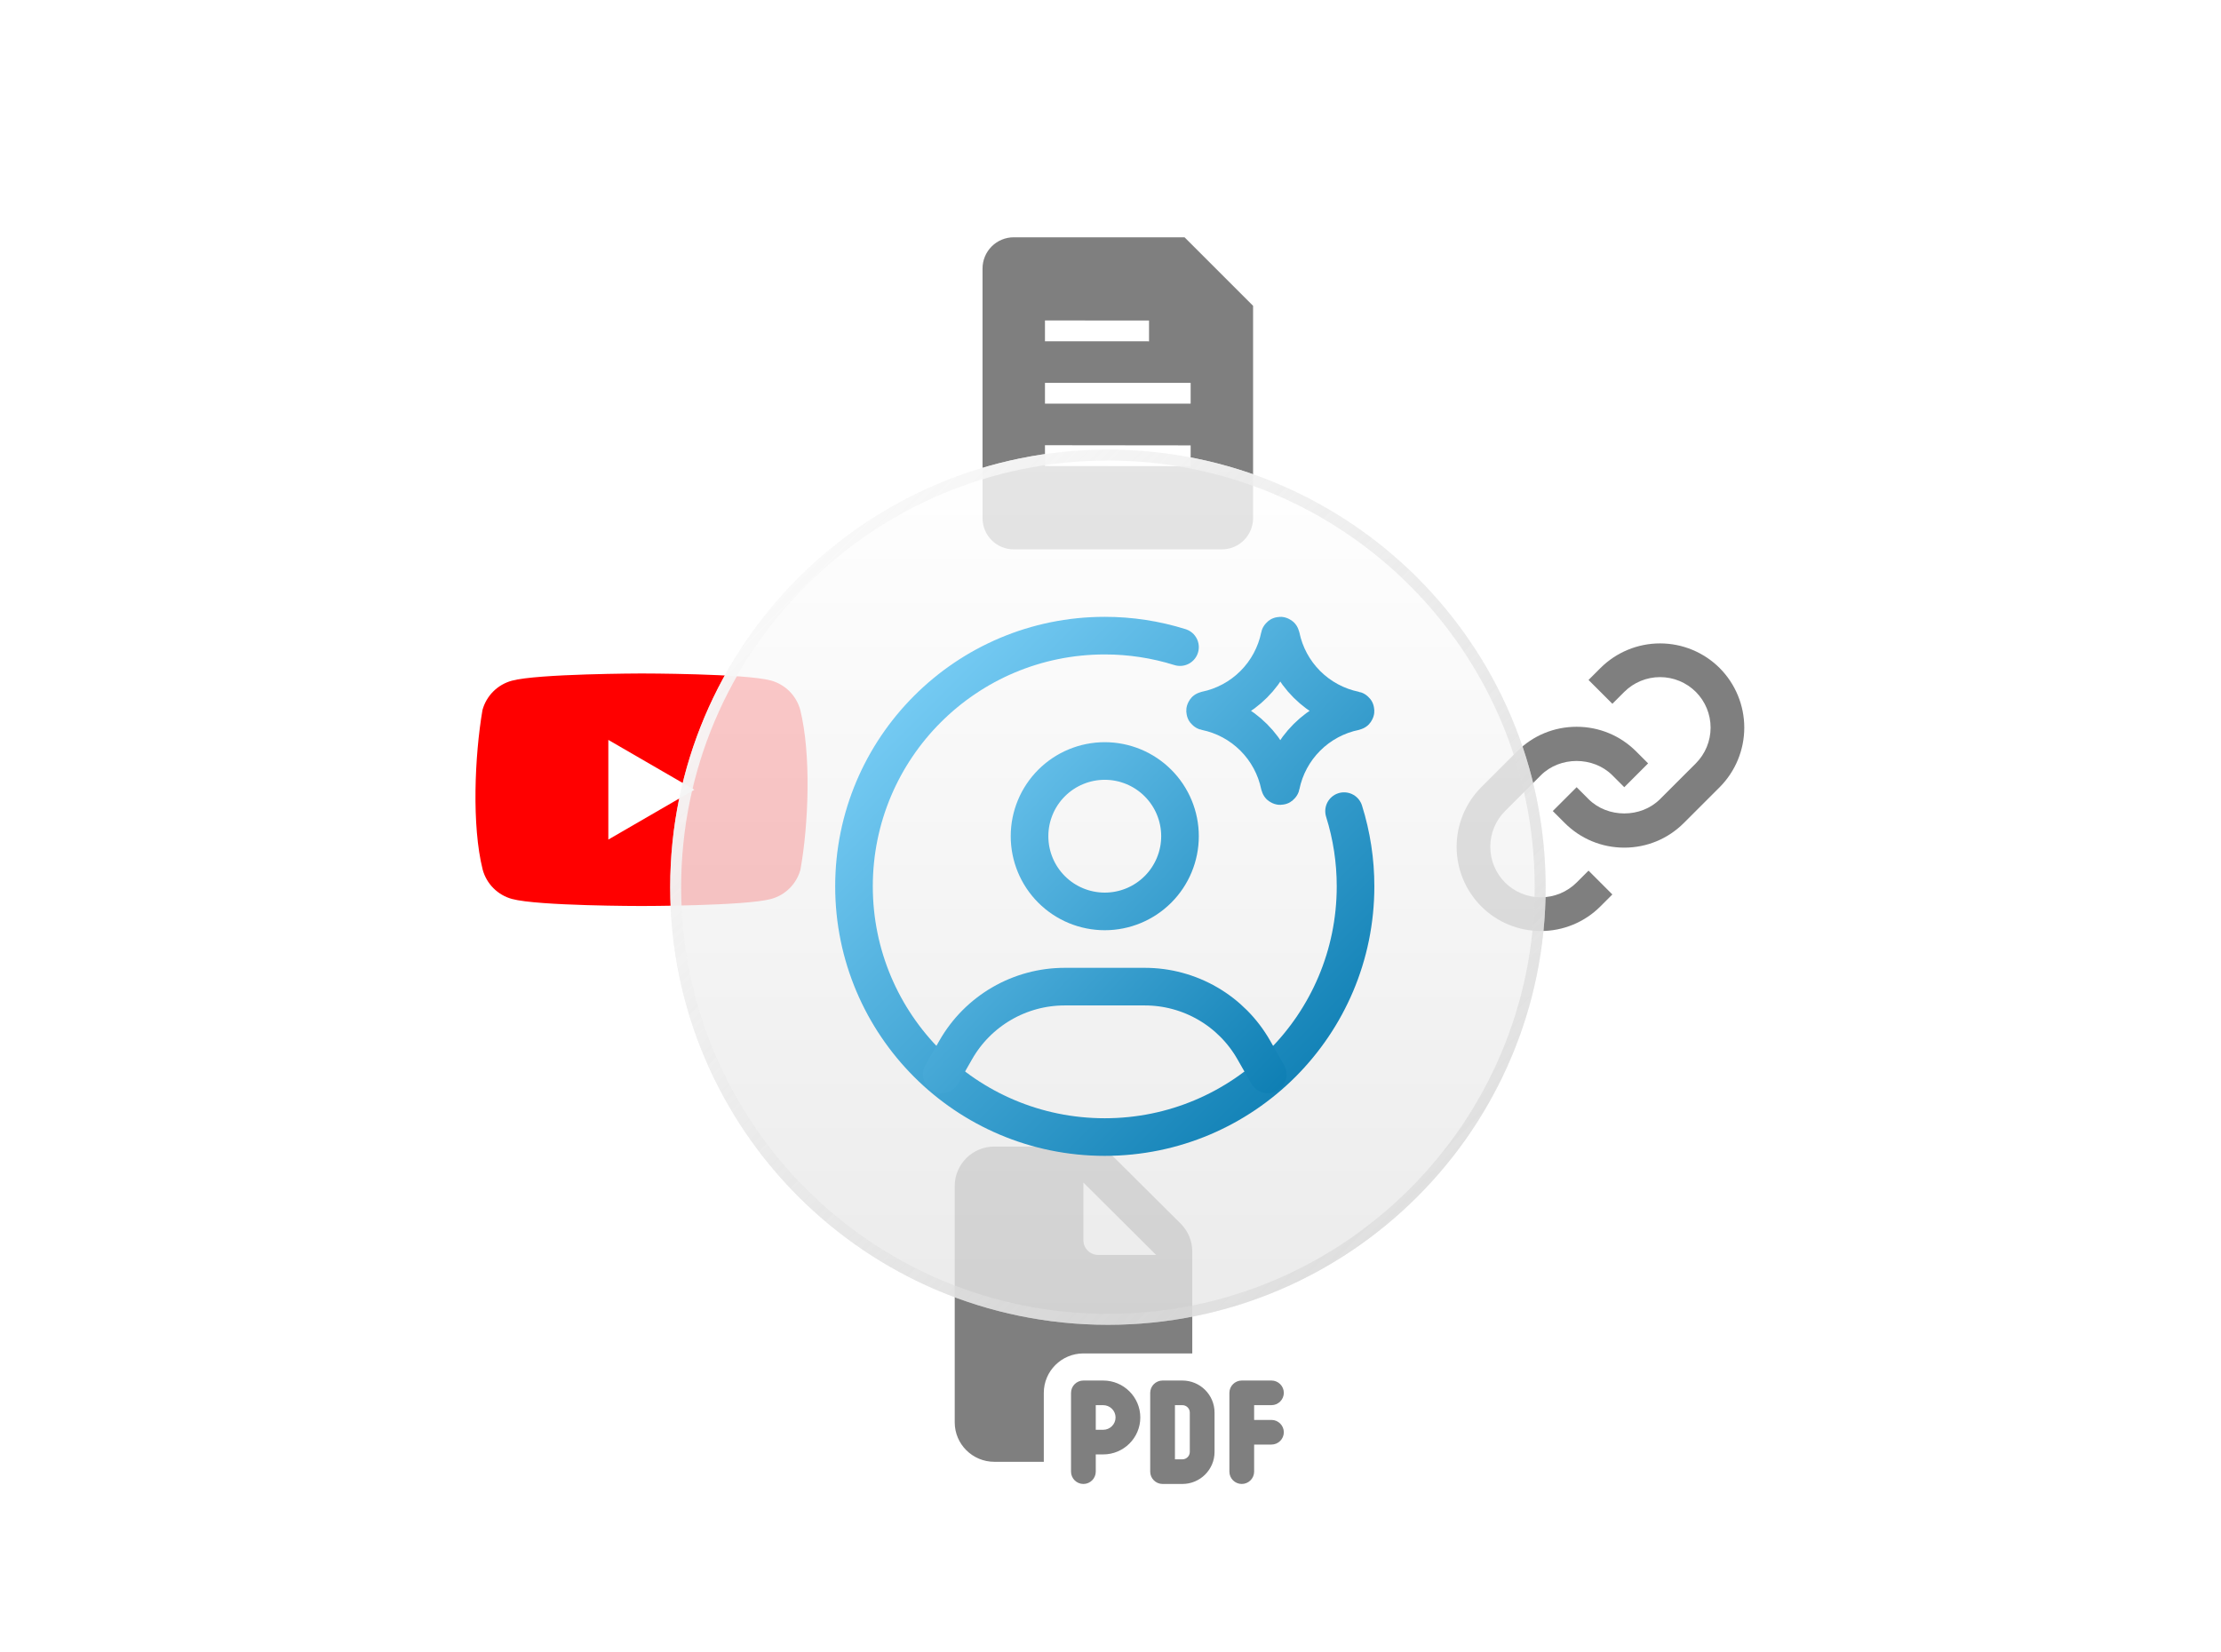<svg width="336" height="250" viewBox="0 0 336 250" fill="none" xmlns="http://www.w3.org/2000/svg">
<g filter="url(#filter0_d_109_1487)">
<rect x="115.746" y="5.159" width="104.674" height="104.674" rx="52.337" fill="white" fill-opacity="0.6" shape-rendering="crispEdges"/>
<rect x="116.4" y="5.813" width="103.366" height="103.366" rx="51.683" stroke="white" stroke-opacity="0.5" stroke-width="1.308" shape-rendering="crispEdges"/>
<g clip-path="url(#clip0_109_1487)">
<path fill-rule="evenodd" clip-rule="evenodd" d="M147.641 38.631C147.641 37.378 148.138 36.177 149.024 35.291C149.91 34.406 151.111 33.908 152.363 33.908H178.202L188.57 44.276V76.412C188.57 77.664 188.072 78.865 187.187 79.751C186.301 80.637 185.1 81.134 183.847 81.134H152.363C151.111 81.134 149.91 80.637 149.024 79.751C148.138 78.865 147.641 77.664 147.641 76.412V38.631ZM157.086 46.492L172.828 46.502V49.65L157.086 49.641V46.492ZM179.125 55.931H157.086V59.08H179.125V55.931ZM179.125 65.395L157.086 65.37V68.519L179.125 68.541V65.395Z" fill="black" fill-opacity="0.5"/>
</g>
</g>
<g filter="url(#filter1_d_109_1487)">
<rect x="189" y="65" width="104.674" height="104.674" rx="52.337" fill="white" fill-opacity="0.6" shape-rendering="crispEdges"/>
<rect x="189.654" y="65.654" width="103.366" height="103.366" rx="51.683" stroke="white" stroke-opacity="0.5" stroke-width="1.308" shape-rendering="crispEdges"/>
<path d="M232.105 115.319C234.994 112.43 240.033 112.43 242.923 115.319L244.726 117.122L248.332 113.516L246.529 111.713C244.124 109.306 240.921 107.977 237.514 107.977C234.107 107.977 230.904 109.306 228.499 111.713L223.087 117.122C220.702 119.517 219.363 122.759 219.363 126.138C219.363 129.518 220.702 132.76 223.087 135.154C224.27 136.339 225.675 137.279 227.223 137.919C228.77 138.559 230.428 138.886 232.102 138.883C233.777 138.887 235.436 138.559 236.983 137.919C238.531 137.279 239.937 136.34 241.12 135.154L242.923 133.351L239.317 129.746L237.514 131.548C236.077 132.979 234.131 133.782 232.104 133.782C230.076 133.782 228.13 132.979 226.693 131.548C225.261 130.112 224.457 128.166 224.457 126.138C224.457 124.11 225.261 122.164 226.693 120.728L232.105 115.319Z" fill="black" fill-opacity="0.5"/>
<path d="M241.122 99.09L239.319 100.892L242.925 104.498L244.728 102.695C246.165 101.265 248.111 100.462 250.138 100.462C252.166 100.462 254.112 101.265 255.549 102.695C256.981 104.132 257.785 106.077 257.785 108.106C257.785 110.134 256.981 112.08 255.549 113.516L250.137 118.925C247.248 121.814 242.209 121.814 239.319 118.925L237.516 117.122L233.91 120.728L235.713 122.531C238.118 124.938 241.321 126.267 244.728 126.267C248.135 126.267 251.338 124.938 253.743 122.531L259.155 117.122C261.54 114.727 262.879 111.485 262.879 108.106C262.879 104.726 261.54 101.484 259.155 99.09C256.761 96.702 253.519 95.361 250.138 95.361C246.758 95.361 243.515 96.702 241.122 99.09Z" fill="black" fill-opacity="0.5"/>
</g>
<g filter="url(#filter2_d_109_1487)">
<rect x="115" y="142.749" width="104.674" height="104.674" rx="52.337" fill="white" fill-opacity="0.6" shape-rendering="crispEdges"/>
<rect x="115.654" y="143.403" width="103.366" height="103.366" rx="51.683" stroke="white" stroke-opacity="0.5" stroke-width="1.308" shape-rendering="crispEdges"/>
<g clip-path="url(#clip1_109_1487)">
<path d="M149.423 171.499C146.12 171.499 143.434 174.173 143.434 177.462V213.239C143.434 216.528 146.12 219.202 149.423 219.202H156.91V208.767C156.91 205.478 159.596 202.804 162.899 202.804H179.371V187.384C179.371 185.8 178.744 184.282 177.621 183.164L167.644 173.241C166.521 172.123 165.005 171.499 163.414 171.499H149.423ZM173.896 187.897H165.146C163.901 187.897 162.899 186.9 162.899 185.661V176.949L173.896 187.897ZM162.899 206.904C161.87 206.904 161.028 207.742 161.028 208.767V220.693C161.028 221.718 161.87 222.556 162.899 222.556C163.929 222.556 164.771 221.718 164.771 220.693V218.084H165.894C168.992 218.084 171.509 215.578 171.509 212.494C171.509 209.41 168.992 206.904 165.894 206.904H162.899ZM165.894 214.357H164.771V210.63H165.894C166.924 210.63 167.766 211.469 167.766 212.494C167.766 213.519 166.924 214.357 165.894 214.357ZM174.878 206.904C173.849 206.904 173.007 207.742 173.007 208.767V220.693C173.007 221.718 173.849 222.556 174.878 222.556H177.873C180.559 222.556 182.74 220.385 182.74 217.711V211.748C182.74 209.074 180.559 206.904 177.873 206.904H174.878ZM176.75 218.829V210.63H177.873C178.491 210.63 178.996 211.133 178.996 211.748V217.711C178.996 218.326 178.491 218.829 177.873 218.829H176.75ZM184.986 208.767V220.693C184.986 221.718 185.828 222.556 186.857 222.556C187.887 222.556 188.729 221.718 188.729 220.693V216.593H191.35C192.379 216.593 193.221 215.755 193.221 214.73C193.221 213.705 192.379 212.866 191.35 212.866H188.729V210.63H191.35C192.379 210.63 193.221 209.792 193.221 208.767C193.221 207.742 192.379 206.904 191.35 206.904H186.857C185.828 206.904 184.986 207.742 184.986 208.767Z" fill="black" fill-opacity="0.5"/>
</g>
</g>
<g filter="url(#filter3_d_109_1487)">
<rect x="43.672" y="65.019" width="104.674" height="104.674" rx="52.337" fill="white" fill-opacity="0.6" shape-rendering="crispEdges"/>
<rect x="44.326" y="65.673" width="103.366" height="103.366" rx="51.683" stroke="white" stroke-opacity="0.5" stroke-width="1.308" shape-rendering="crispEdges"/>
<g clip-path="url(#clip2_109_1487)">
<path d="M120.064 105.421C119.775 104.356 119.213 103.385 118.433 102.605C117.653 101.824 116.682 101.262 115.617 100.974C111.718 99.911 96.026 99.911 96.026 99.911C96.026 99.911 80.333 99.943 76.434 101.006C75.369 101.294 74.398 101.857 73.618 102.637C72.838 103.417 72.276 104.388 71.988 105.453C70.808 112.381 70.351 122.937 72.02 129.588C72.308 130.653 72.87 131.624 73.65 132.404C74.431 133.184 75.401 133.746 76.466 134.034C80.365 135.098 96.058 135.098 96.058 135.098C96.058 135.098 111.75 135.098 115.649 134.034C116.714 133.746 117.685 133.184 118.465 132.404C119.245 131.624 119.808 130.653 120.096 129.588C121.34 122.65 121.723 112.1 120.064 105.421Z" fill="#FF0000"/>
<path d="M91.031 125.044L104.049 117.504L91.031 109.964V125.044Z" fill="white"/>
</g>
</g>
<g filter="url(#filter4_dd_109_1487)">
<path d="M167.61 58.101H167.609C131.038 58.101 101.391 87.749 101.391 124.32V124.32C101.391 160.892 131.038 190.539 167.609 190.539H167.61C204.181 190.539 233.828 160.892 233.828 124.32V124.32C233.828 87.749 204.181 58.101 167.61 58.101Z" fill="url(#paint0_linear_109_1487)"/>
<path d="M167.61 58.929H167.61C131.495 58.929 102.219 88.206 102.219 124.32V124.32C102.219 160.435 131.495 189.711 167.61 189.711H167.61C203.725 189.711 233.001 160.435 233.001 124.32V124.32C233.001 88.206 203.725 58.929 167.61 58.929Z" stroke="url(#paint1_linear_109_1487)" stroke-width="1.655"/>
<path d="M178.514 87.99C174.831 86.836 170.993 86.25 167.133 86.253C146.18 86.253 129.195 103.238 129.195 124.191C129.195 145.143 146.18 162.128 167.133 162.128C188.086 162.128 205.071 145.143 205.071 124.191C205.074 120.331 204.488 116.492 203.333 112.81" stroke="url(#paint2_linear_109_1487)" stroke-width="5.691" stroke-linecap="round" stroke-linejoin="round"/>
<path d="M142.473 152.644L144.597 148.926C146.256 146.021 148.653 143.608 151.547 141.929C154.439 140.249 157.724 139.366 161.07 139.366H173.195C176.539 139.367 179.823 140.251 182.716 141.93C185.608 143.609 188.004 146.022 189.663 148.926L191.788 152.644M178.514 116.603C178.514 119.622 177.314 122.516 175.18 124.651C173.046 126.785 170.15 127.984 167.132 127.984C164.114 127.984 161.218 126.785 159.084 124.651C156.95 122.516 155.751 119.622 155.751 116.603C155.751 113.584 156.95 110.69 159.084 108.556C161.218 106.421 164.114 105.222 167.132 105.222C170.15 105.222 173.046 106.421 175.18 108.556C177.314 110.69 178.514 113.584 178.514 116.603ZM193.59 86.333C193.613 86.226 193.765 86.226 193.787 86.333C194.352 89.092 195.715 91.625 197.706 93.616C199.698 95.608 202.23 96.971 204.99 97.536C205.096 97.558 205.096 97.71 204.99 97.733C202.23 98.298 199.698 99.661 197.706 101.652C195.715 103.644 194.352 106.177 193.787 108.936C193.765 109.042 193.613 109.042 193.59 108.936C193.025 106.177 191.662 103.644 189.671 101.652C187.679 99.661 185.147 98.298 182.387 97.733C182.281 97.71 182.281 97.558 182.387 97.536C185.147 96.971 187.679 95.608 189.671 93.616C191.662 91.625 193.025 89.092 193.59 86.333Z" stroke="url(#paint3_linear_109_1487)" stroke-width="5.691" stroke-linecap="round" stroke-linejoin="round"/>
</g>
<defs>
<filter id="filter0_d_109_1487" x="110.204" y="0.617" width="117.76" height="117.758" filterUnits="userSpaceOnUse" color-interpolation-filters="sRGB">
<feFlood flood-opacity="0" result="BackgroundImageFix"/>
<feColorMatrix in="SourceAlpha" type="matrix" values="0 0 0 0 0 0 0 0 0 0 0 0 0 0 0 0 0 0 127 0" result="hardAlpha"/>
<feMorphology radius="1.308" operator="erode" in="SourceAlpha" result="effect1_dropShadow_109_1487"/>
<feOffset dx="1" dy="2"/>
<feGaussianBlur stdDeviation="3.925"/>
<feComposite in2="hardAlpha" operator="out"/>
<feColorMatrix type="matrix" values="0 0 0 0 0 0 0 0 0 0 0 0 0 0 0 0 0 0 0.12 0"/>
<feBlend mode="normal" in2="BackgroundImageFix" result="effect1_dropShadow_109_1487"/>
<feBlend mode="normal" in="SourceGraphic" in2="effect1_dropShadow_109_1487" result="shape"/>
</filter>
<filter id="filter1_d_109_1487" x="183.458" y="60.458" width="117.76" height="117.758" filterUnits="userSpaceOnUse" color-interpolation-filters="sRGB">
<feFlood flood-opacity="0" result="BackgroundImageFix"/>
<feColorMatrix in="SourceAlpha" type="matrix" values="0 0 0 0 0 0 0 0 0 0 0 0 0 0 0 0 0 0 127 0" result="hardAlpha"/>
<feMorphology radius="1.308" operator="erode" in="SourceAlpha" result="effect1_dropShadow_109_1487"/>
<feOffset dx="1" dy="2"/>
<feGaussianBlur stdDeviation="3.925"/>
<feComposite in2="hardAlpha" operator="out"/>
<feColorMatrix type="matrix" values="0 0 0 0 0 0 0 0 0 0 0 0 0 0 0 0 0 0 0.12 0"/>
<feBlend mode="normal" in2="BackgroundImageFix" result="effect1_dropShadow_109_1487"/>
<feBlend mode="normal" in="SourceGraphic" in2="effect1_dropShadow_109_1487" result="shape"/>
</filter>
<filter id="filter2_d_109_1487" x="109.458" y="138.207" width="117.76" height="117.758" filterUnits="userSpaceOnUse" color-interpolation-filters="sRGB">
<feFlood flood-opacity="0" result="BackgroundImageFix"/>
<feColorMatrix in="SourceAlpha" type="matrix" values="0 0 0 0 0 0 0 0 0 0 0 0 0 0 0 0 0 0 127 0" result="hardAlpha"/>
<feMorphology radius="1.308" operator="erode" in="SourceAlpha" result="effect1_dropShadow_109_1487"/>
<feOffset dx="1" dy="2"/>
<feGaussianBlur stdDeviation="3.925"/>
<feComposite in2="hardAlpha" operator="out"/>
<feColorMatrix type="matrix" values="0 0 0 0 0 0 0 0 0 0 0 0 0 0 0 0 0 0 0.12 0"/>
<feBlend mode="normal" in2="BackgroundImageFix" result="effect1_dropShadow_109_1487"/>
<feBlend mode="normal" in="SourceGraphic" in2="effect1_dropShadow_109_1487" result="shape"/>
</filter>
<filter id="filter3_d_109_1487" x="38.13" y="60.477" width="117.76" height="117.758" filterUnits="userSpaceOnUse" color-interpolation-filters="sRGB">
<feFlood flood-opacity="0" result="BackgroundImageFix"/>
<feColorMatrix in="SourceAlpha" type="matrix" values="0 0 0 0 0 0 0 0 0 0 0 0 0 0 0 0 0 0 127 0" result="hardAlpha"/>
<feMorphology radius="1.308" operator="erode" in="SourceAlpha" result="effect1_dropShadow_109_1487"/>
<feOffset dx="1" dy="2"/>
<feGaussianBlur stdDeviation="3.925"/>
<feComposite in2="hardAlpha" operator="out"/>
<feColorMatrix type="matrix" values="0 0 0 0 0 0 0 0 0 0 0 0 0 0 0 0 0 0 0.12 0"/>
<feBlend mode="normal" in2="BackgroundImageFix" result="effect1_dropShadow_109_1487"/>
<feBlend mode="normal" in="SourceGraphic" in2="effect1_dropShadow_109_1487" result="shape"/>
</filter>
<filter id="filter4_dd_109_1487" x="81.525" y="38.236" width="172.169" height="172.169" filterUnits="userSpaceOnUse" color-interpolation-filters="sRGB">
<feFlood flood-opacity="0" result="BackgroundImageFix"/>
<feColorMatrix in="SourceAlpha" type="matrix" values="0 0 0 0 0 0 0 0 0 0 0 0 0 0 0 0 0 0 127 0" result="hardAlpha"/>
<feOffset dy="3.311"/>
<feGaussianBlur stdDeviation="3.311"/>
<feComposite in2="hardAlpha" operator="out"/>
<feColorMatrix type="matrix" values="0 0 0 0 0 0 0 0 0 0 0 0 0 0 0 0 0 0 0.1 0"/>
<feBlend mode="normal" in2="BackgroundImageFix" result="effect1_dropShadow_109_1487"/>
<feColorMatrix in="SourceAlpha" type="matrix" values="0 0 0 0 0 0 0 0 0 0 0 0 0 0 0 0 0 0 127 0" result="hardAlpha"/>
<feOffset dy="6.622"/>
<feGaussianBlur stdDeviation="4.966"/>
<feComposite in2="hardAlpha" operator="out"/>
<feColorMatrix type="matrix" values="0 0 0 0 0 0 0 0 0 0 0 0 0 0 0 0 0 0 0.1 0"/>
<feBlend mode="normal" in2="effect1_dropShadow_109_1487" result="effect2_dropShadow_109_1487"/>
<feBlend mode="normal" in="SourceGraphic" in2="effect2_dropShadow_109_1487" result="shape"/>
</filter>
<linearGradient id="paint0_linear_109_1487" x1="167.609" y1="58.101" x2="167.609" y2="190.539" gradientUnits="userSpaceOnUse">
<stop stop-color="white" stop-opacity="0.8"/>
<stop offset="1" stop-color="#E6E6E6" stop-opacity="0.8"/>
</linearGradient>
<linearGradient id="paint1_linear_109_1487" x1="101.561" y1="58.272" x2="233.758" y2="190.469" gradientUnits="userSpaceOnUse">
<stop stop-color="white"/>
<stop offset="1" stop-color="#CFCFCF" stop-opacity="0.5"/>
</linearGradient>
<linearGradient id="paint2_linear_109_1487" x1="129.195" y1="86.253" x2="205.071" y2="162.128" gradientUnits="userSpaceOnUse">
<stop stop-color="#83D5FC"/>
<stop offset="1" stop-color="#0578AE"/>
</linearGradient>
<linearGradient id="paint3_linear_109_1487" x1="142.473" y1="86.253" x2="208.749" y2="148.742" gradientUnits="userSpaceOnUse">
<stop stop-color="#83D5FC"/>
<stop offset="1" stop-color="#0578AE"/>
</linearGradient>
<clipPath id="clip0_109_1487">
<rect width="47.226" height="47.226" fill="white" transform="translate(144.496 33.908)"/>
</clipPath>
<clipPath id="clip1_109_1487">
<rect width="59.895" height="53.24" fill="white" transform="translate(137.227 171.499)"/>
</clipPath>
<clipPath id="clip2_109_1487">
<rect width="50.244" height="35.328" fill="white" transform="translate(70.93 99.91)"/>
</clipPath>
</defs>
</svg>

